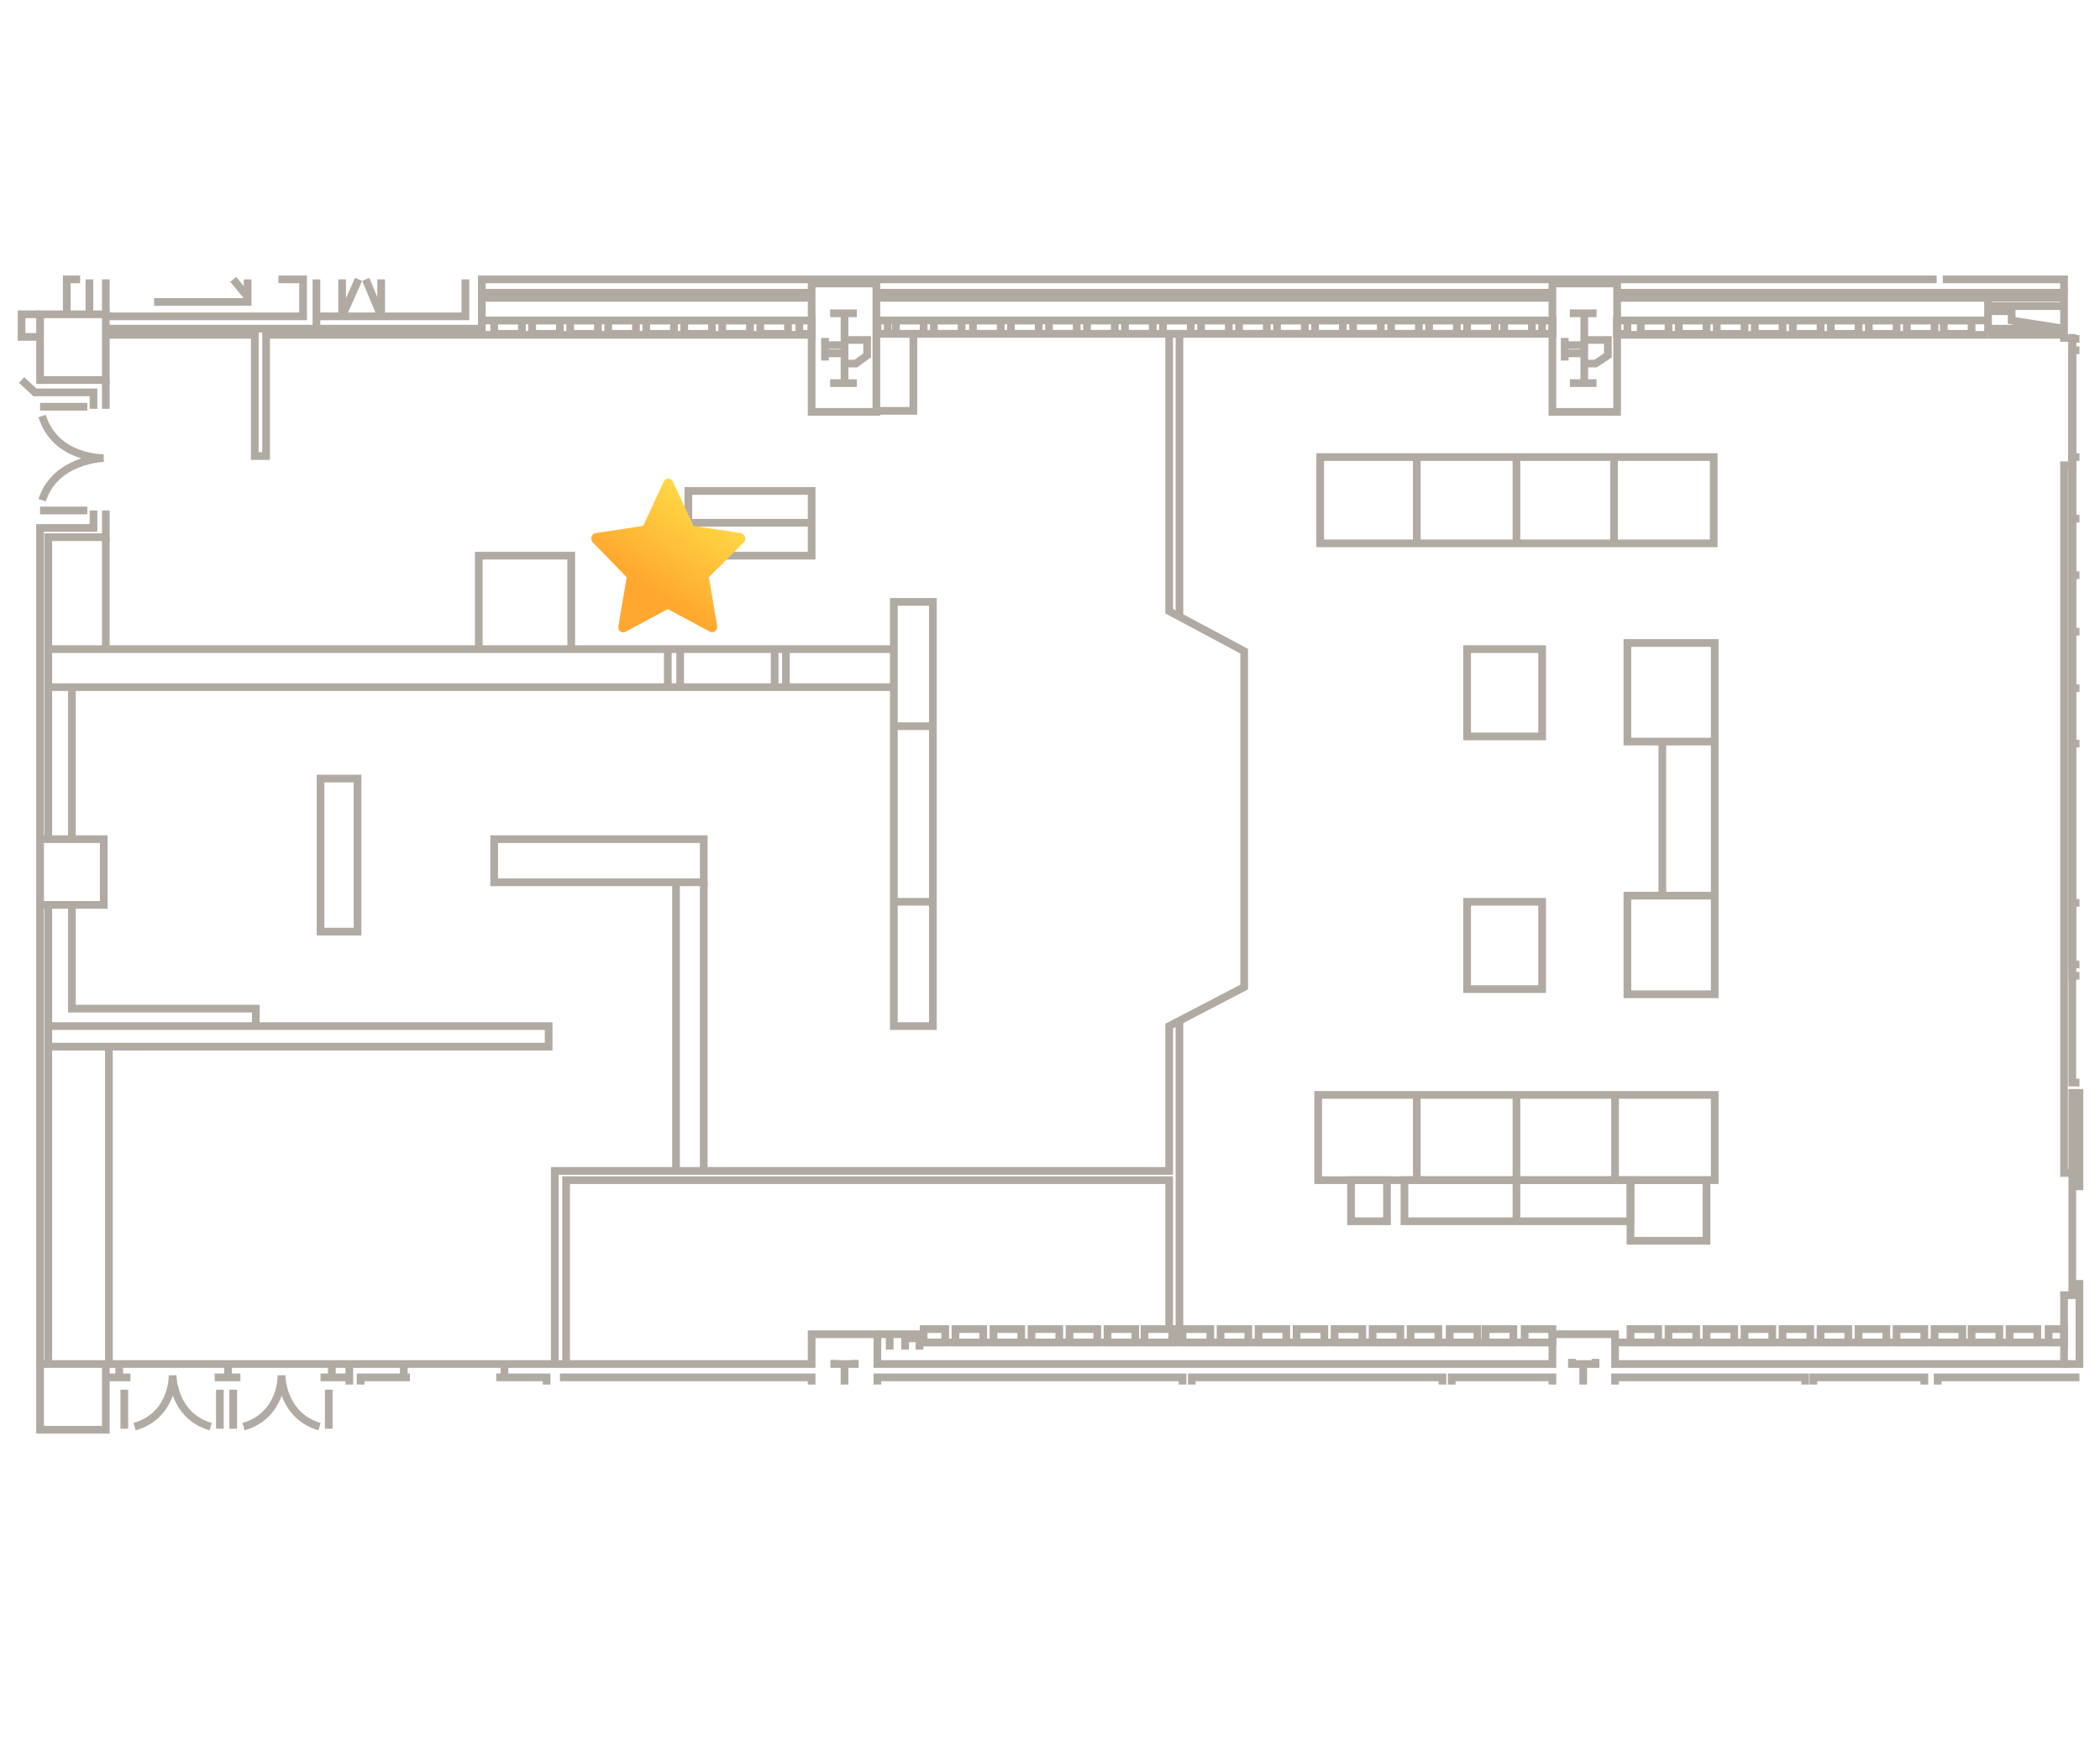 <?xml version="1.0" encoding="utf-8"?>
<!-- Generator: Adobe Illustrator 24.3.0, SVG Export Plug-In . SVG Version: 6.00 Build 0)  -->
<svg version="1.1" id="圖層_2_1_" xmlns="http://www.w3.org/2000/svg" xmlns:xlink="http://www.w3.org/1999/xlink" x="0px"
	 y="0px" viewBox="0 0 204.4 169.4" style="enable-background:new 0 0 204.4 169.4;" xml:space="preserve">
<style type="text/css">
	.st0{fill:none;stroke:#B1AAA3;stroke-width:0.75;stroke-miterlimit:10;}
	.st1{fill:url(#SVGID_1_);}
</style>
<polyline class="st0" points="3.9,132.8 3.9,51.4 9.1,51.4 9.1,49.7 "/>
<line class="st0" x1="4.7" y1="132.8" x2="4.7" y2="88.1"/>
<polyline class="st0" points="3.9,81.7 10.1,81.7 10.1,88.1 3.9,88.1 "/>
<polyline class="st0" points="4.7,81.7 4.7,52.3 10.3,52.3 10.3,49.7 "/>
<line class="st0" x1="10.3" y1="52.3" x2="10.3" y2="63.2"/>
<line class="st0" x1="4.7" y1="63.2" x2="87" y2="63.2"/>
<polyline class="st0" points="46.6,63.2 46.6,54.1 55.6,54.1 55.6,63.2 "/>
<rect x="87" y="58.6" class="st0" width="3.8" height="41.3"/>
<line class="st0" x1="87" y1="87.8" x2="90.8" y2="87.8"/>
<line class="st0" x1="87" y1="70.7" x2="90.8" y2="70.7"/>
<line class="st0" x1="4.7" y1="66.9" x2="87" y2="66.9"/>
<line class="st0" x1="75.4" y1="63.2" x2="75.4" y2="66.9"/>
<line class="st0" x1="76.5" y1="63.2" x2="76.5" y2="66.9"/>
<line class="st0" x1="65" y1="63.2" x2="65" y2="66.9"/>
<line class="st0" x1="66.2" y1="63.2" x2="66.2" y2="66.9"/>
<rect x="31.2" y="75.8" class="st0" width="3.6" height="14.9"/>
<rect x="48.1" y="81.7" class="st0" width="20.4" height="4.2"/>
<line class="st0" x1="68.5" y1="85.8" x2="68.5" y2="114"/>
<line class="st0" x1="65.8" y1="85.8" x2="65.8" y2="114"/>
<polyline class="st0" points="4.7,99.9 53.4,99.9 53.4,101.9 4.7,101.9 "/>
<line class="st0" x1="7" y1="66.9" x2="7" y2="81.7"/>
<polyline class="st0" points="7,88.1 7,98.2 24.9,98.2 24.9,99.9 "/>
<line class="st0" x1="10.6" y1="101.9" x2="10.6" y2="132.8"/>
<rect x="3.9" y="132.8" class="st0" width="6.4" height="6.4"/>
<polyline class="st0" points="10.3,132.8 79,132.8 79,129.9 85.4,129.9 85.4,132.8 151.1,132.8 151.1,129.9 157.2,129.9 
	157.2,132.8 200.9,132.8 200.9,126.1 201.7,126.1 201.7,114.2 200.9,114.2 200.9,45.3 201.7,45.3 201.7,32.9 200.9,32.9 200.9,28.5 
	157.4,28.5 "/>
<polyline class="st0" points="54,132.8 54,114 113.8,114 113.8,99.9 121.1,96.1 121.1,63.4 113.8,59.5 113.8,32.6 "/>
<line class="st0" x1="114.8" y1="32.6" x2="114.8" y2="60"/>
<line class="st0" x1="114.8" y1="99.4" x2="114.8" y2="130.7"/>
<polyline class="st0" points="113.8,129.4 113.8,114.9 55.1,114.9 55.1,132.8 "/>
<polyline class="st0" points="79,134.8 79,134.1 54.5,134.1 "/>
<polyline class="st0" points="53.2,134.8 53.2,134.1 48.3,134.1 "/>
<polyline class="st0" points="35.1,134.8 35.1,134.1 39.9,134.1 "/>
<line class="st0" x1="34" y1="134.8" x2="34" y2="132.8"/>
<line class="st0" x1="32.3" y1="132.8" x2="32.3" y2="134.1"/>
<line class="st0" x1="31.2" y1="134.1" x2="34" y2="134.1"/>
<line class="st0" x1="11.6" y1="132.8" x2="11.6" y2="134.1"/>
<line class="st0" x1="10.3" y1="134.1" x2="12.7" y2="134.1"/>
<line class="st0" x1="22.2" y1="132.8" x2="22.2" y2="134.1"/>
<line class="st0" x1="20.9" y1="134.1" x2="23.4" y2="134.1"/>
<line class="st0" x1="49.1" y1="132.8" x2="49.1" y2="134.1"/>
<line class="st0" x1="39.3" y1="134.1" x2="39.3" y2="132.8"/>
<line class="st0" x1="151.1" y1="28.5" x2="85.4" y2="28.5"/>
<line class="st0" x1="79" y1="28.5" x2="46.9" y2="28.5"/>
<rect x="151.1" y="27.6" class="st0" width="6.3" height="12.5"/>
<rect x="79" y="27.6" class="st0" width="6.3" height="12.5"/>
<polyline class="st0" points="200.9,132.8 202.4,132.8 202.4,125 201.7,125 "/>
<polyline class="st0" points="201.7,115.5 202.4,115.5 202.4,106.4 201.7,106.4 201.7,114.2 "/>
<polyline class="st0" points="202.4,105.4 201.7,105.4 201.7,44.5 202.4,44.5 "/>
<polyline class="st0" points="202.4,95 201.7,95 201.7,34.1 202.4,34.1 "/>
<polyline class="st0" points="202.4,93.9 201.7,93.9 201.7,33 202.4,33 "/>
<line class="st0" x1="201.7" y1="50.5" x2="202.4" y2="50.5"/>
<line class="st0" x1="201.7" y1="56" x2="202.4" y2="56"/>
<line class="st0" x1="201.7" y1="61.5" x2="202.4" y2="61.5"/>
<line class="st0" x1="201.7" y1="67" x2="202.4" y2="67"/>
<line class="st0" x1="201.7" y1="72.4" x2="202.4" y2="72.4"/>
<line class="st0" x1="201.7" y1="87.9" x2="202.4" y2="87.9"/>
<polyline class="st0" points="200.9,28.5 200.9,27.2 189.1,27.2 "/>
<polyline class="st0" points="188.5,27.2 46.9,27.2 46.9,32 10.3,32 "/>
<rect x="48.1" y="31.2" class="st0" width="2.7" height="1.3"/>
<rect x="51.8" y="31.2" class="st0" width="2.7" height="1.3"/>
<rect x="55.5" y="31.2" class="st0" width="2.7" height="1.3"/>
<rect x="59.2" y="31.2" class="st0" width="2.7" height="1.3"/>
<rect x="62.9" y="31.2" class="st0" width="2.7" height="1.3"/>
<rect x="66.6" y="31.2" class="st0" width="2.7" height="1.3"/>
<rect x="70.3" y="31.2" class="st0" width="2.7" height="1.3"/>
<rect x="74" y="31.2" class="st0" width="2.7" height="1.3"/>
<rect x="87.2" y="31.2" class="st0" width="2.7" height="1.3"/>
<rect x="90.9" y="31.2" class="st0" width="2.7" height="1.3"/>
<rect x="94.7" y="31.2" class="st0" width="2.7" height="1.3"/>
<rect x="98.4" y="31.2" class="st0" width="2.7" height="1.3"/>
<rect x="102.1" y="31.2" class="st0" width="2.7" height="1.3"/>
<rect x="105.8" y="31.2" class="st0" width="2.7" height="1.3"/>
<rect x="109.5" y="31.2" class="st0" width="2.7" height="1.3"/>
<rect x="113.2" y="31.2" class="st0" width="2.7" height="1.3"/>
<rect x="116.9" y="31.2" class="st0" width="2.7" height="1.3"/>
<rect x="120.6" y="31.2" class="st0" width="2.7" height="1.3"/>
<rect x="124.3" y="31.2" class="st0" width="2.7" height="1.3"/>
<rect x="128" y="31.2" class="st0" width="2.7" height="1.3"/>
<rect x="131.7" y="31.2" class="st0" width="2.7" height="1.3"/>
<rect x="135.4" y="31.2" class="st0" width="2.7" height="1.3"/>
<rect x="139.1" y="31.2" class="st0" width="2.7" height="1.3"/>
<rect x="142.8" y="31.2" class="st0" width="2.7" height="1.3"/>
<rect x="146.4" y="31.2" class="st0" width="2.7" height="1.3"/>
<rect x="159.7" y="31.2" class="st0" width="2.7" height="1.3"/>
<rect x="163.4" y="31.2" class="st0" width="2.7" height="1.3"/>
<rect x="167.1" y="31.2" class="st0" width="2.7" height="1.3"/>
<rect x="170.8" y="31.2" class="st0" width="2.7" height="1.3"/>
<rect x="174.5" y="31.2" class="st0" width="2.7" height="1.3"/>
<rect x="178.2" y="31.2" class="st0" width="2.7" height="1.3"/>
<rect x="181.9" y="31.2" class="st0" width="2.7" height="1.3"/>
<rect x="185.6" y="31.2" class="st0" width="2.7" height="1.3"/>
<rect x="189.2" y="31.2" class="st0" width="2.7" height="1.3"/>
<rect x="77.8" y="31.2" class="st0" width="1.2" height="1.3"/>
<rect x="85.4" y="31.2" class="st0" width="1" height="1.3"/>
<rect x="150.1" y="31.2" class="st0" width="1" height="1.3"/>
<rect x="157.4" y="31.2" class="st0" width="1" height="1.3"/>
<polyline class="st0" points="45.3,27.2 45.3,30.8 30.8,30.8 "/>
<line class="st0" x1="30.8" y1="27.2" x2="30.8" y2="32"/>
<rect x="3.9" y="30.6" class="st0" width="6.4" height="6.4"/>
<polyline class="st0" points="10.3,30.8 29.5,30.8 29.5,27.2 27.1,27.2 "/>
<line class="st0" x1="33.3" y1="30.8" x2="34.9" y2="27.2"/>
<line class="st0" x1="33.3" y1="27.2" x2="33.3" y2="30.8"/>
<line class="st0" x1="37.1" y1="30.8" x2="35.6" y2="27.2"/>
<line class="st0" x1="37.1" y1="27.2" x2="37.1" y2="30.8"/>
<polyline class="st0" points="24.1,27.2 24.1,29.4 15,29.4 "/>
<line class="st0" x1="10.3" y1="27.2" x2="10.3" y2="30.6"/>
<polyline class="st0" points="7.8,27.2 6.5,27.2 6.5,30.6 "/>
<polyline class="st0" points="3.9,30.6 2.1,30.6 2.1,32.8 3.9,32.8 "/>
<polyline class="st0" points="2.1,37 3.4,38.2 9.1,38.2 9.1,39.8 "/>
<line class="st0" x1="10.3" y1="37" x2="10.3" y2="39.8"/>
<rect x="67" y="47.8" class="st0" width="12" height="6.3"/>
<line class="st0" x1="67" y1="50.9" x2="79" y2="50.9"/>
<polyline class="st0" points="85.4,40 88.9,40 88.9,32.6 "/>
<line class="st0" x1="80.8" y1="30.5" x2="83.4" y2="30.5"/>
<line class="st0" x1="80.8" y1="37.3" x2="83.4" y2="37.3"/>
<line class="st0" x1="82.2" y1="37.3" x2="82.2" y2="30.5"/>
<line class="st0" x1="80.3" y1="32.9" x2="80.3" y2="35.1"/>
<line class="st0" x1="80.3" y1="34.4" x2="82.2" y2="34.4"/>
<line class="st0" x1="80.3" y1="33.6" x2="82.2" y2="33.6"/>
<polyline class="st0" points="82.2,33.1 84.4,33.1 84.4,34.6 83.3,35.4 82.2,35.4 "/>
<line class="st0" x1="152.8" y1="30.5" x2="155.4" y2="30.5"/>
<line class="st0" x1="152.8" y1="37.3" x2="155.4" y2="37.3"/>
<line class="st0" x1="154.2" y1="37.3" x2="154.2" y2="30.5"/>
<line class="st0" x1="152.3" y1="32.9" x2="152.3" y2="35.1"/>
<line class="st0" x1="152.3" y1="34.4" x2="154.2" y2="34.4"/>
<line class="st0" x1="152.3" y1="33.6" x2="154.2" y2="33.6"/>
<polyline class="st0" points="154.2,33.1 156.5,33.1 156.5,34.6 155.3,35.4 154.2,35.4 "/>
<line class="st0" x1="46.9" y1="29" x2="79" y2="29"/>
<line class="st0" x1="85.4" y1="29" x2="151.1" y2="29"/>
<line class="st0" x1="157.4" y1="29" x2="200.9" y2="29"/>
<polyline class="st0" points="193.5,30.3 195.8,30.3 195.8,31.2 200.9,32 193.5,32 193.5,28.5 "/>
<line class="st0" x1="193.5" y1="29.8" x2="200.9" y2="29.8"/>
<polyline class="st0" points="193.5,32.6 157.4,32.6 157.4,31.2 193.5,31.2 "/>
<rect x="85.4" y="31.2" class="st0" width="65.7" height="1.3"/>
<polyline class="st0" points="46.9,31.2 79,31.2 79,32.6 25.9,32.6 "/>
<line class="st0" x1="193.5" y1="32.6" x2="200.9" y2="32.6"/>
<polyline class="st0" points="24.8,32 24.8,44.4 25.9,44.4 25.9,32 "/>
<line class="st0" x1="24.8" y1="32.6" x2="10.3" y2="32.6"/>
<rect x="128.5" y="44.5" class="st0" width="38.3" height="8.4"/>
<line class="st0" x1="137.9" y1="44.5" x2="137.9" y2="52.9"/>
<line class="st0" x1="147.6" y1="44.5" x2="147.6" y2="52.9"/>
<line class="st0" x1="157.1" y1="44.5" x2="157.1" y2="52.9"/>
<rect x="142.8" y="63.2" class="st0" width="7.3" height="8.5"/>
<rect x="142.8" y="87.8" class="st0" width="7.3" height="8.5"/>
<rect x="158.4" y="87.2" class="st0" width="8.5" height="9.6"/>
<rect x="158.4" y="62.6" class="st0" width="8.5" height="9.6"/>
<line class="st0" x1="161.8" y1="87.2" x2="161.8" y2="72.2"/>
<line class="st0" x1="166.9" y1="72.2" x2="166.9" y2="87.2"/>
<rect x="128.3" y="106.6" class="st0" width="38.6" height="8.3"/>
<line class="st0" x1="137.9" y1="106.6" x2="137.9" y2="114.9"/>
<line class="st0" x1="147.6" y1="106.6" x2="147.6" y2="114.9"/>
<line class="st0" x1="157.2" y1="106.6" x2="157.2" y2="114.9"/>
<rect x="131.5" y="114.9" class="st0" width="3.5" height="4"/>
<rect x="158.7" y="114.9" class="st0" width="7.4" height="5.9"/>
<rect x="136.7" y="114.9" class="st0" width="22" height="4"/>
<line class="st0" x1="147.6" y1="114.9" x2="147.6" y2="118.9"/>
<rect x="162.4" y="129.4" class="st0" width="2.7" height="1.3"/>
<rect x="158.7" y="129.4" class="st0" width="2.7" height="1.3"/>
<rect x="195.6" y="129.4" class="st0" width="2.7" height="1.3"/>
<rect x="199.4" y="129.4" class="st0" width="1.5" height="1.3"/>
<rect x="166.1" y="129.4" class="st0" width="2.7" height="1.3"/>
<rect x="169.8" y="129.4" class="st0" width="2.7" height="1.3"/>
<rect x="173.5" y="129.4" class="st0" width="2.7" height="1.3"/>
<rect x="177.2" y="129.4" class="st0" width="2.7" height="1.3"/>
<rect x="180.9" y="129.4" class="st0" width="2.7" height="1.3"/>
<rect x="184.6" y="129.4" class="st0" width="2.7" height="1.3"/>
<rect x="188.3" y="129.4" class="st0" width="2.7" height="1.3"/>
<rect x="191.9" y="129.4" class="st0" width="2.7" height="1.3"/>
<rect x="115.1" y="129.4" class="st0" width="2.7" height="1.3"/>
<rect x="111.4" y="129.4" class="st0" width="2.7" height="1.3"/>
<rect x="148.4" y="129.4" class="st0" width="2.7" height="1.3"/>
<rect x="118.8" y="129.4" class="st0" width="2.7" height="1.3"/>
<rect x="122.5" y="129.4" class="st0" width="2.7" height="1.3"/>
<rect x="126.2" y="129.4" class="st0" width="2.7" height="1.3"/>
<rect x="129.9" y="129.4" class="st0" width="2.7" height="1.3"/>
<rect x="93" y="129.4" class="st0" width="2.7" height="1.3"/>
<rect x="89.9" y="129.4" class="st0" width="2.1" height="1.3"/>
<rect x="96.7" y="129.4" class="st0" width="2.7" height="1.3"/>
<rect x="100.4" y="129.4" class="st0" width="2.7" height="1.3"/>
<rect x="104.1" y="129.4" class="st0" width="2.7" height="1.3"/>
<rect x="107.8" y="129.4" class="st0" width="2.7" height="1.3"/>
<rect x="133.6" y="129.4" class="st0" width="2.7" height="1.3"/>
<rect x="137.3" y="129.4" class="st0" width="2.7" height="1.3"/>
<rect x="141.1" y="129.4" class="st0" width="2.7" height="1.3"/>
<rect x="144.6" y="129.4" class="st0" width="2.7" height="1.3"/>
<line class="st0" x1="200.9" y1="130.7" x2="157.2" y2="130.7"/>
<line class="st0" x1="151.1" y1="130.7" x2="89.5" y2="130.7"/>
<polyline class="st0" points="89.5,131.4 89.5,130.3 88.1,130.3 88.1,131.4 "/>
<line class="st0" x1="86.6" y1="129.9" x2="86.6" y2="131.4"/>
<line class="st0" x1="85.4" y1="129.9" x2="89.9" y2="129.9"/>
<polyline class="st0" points="81.2,132.4 81.2,132.8 83.2,132.8 83.2,132.4 "/>
<line class="st0" x1="82.2" y1="132.8" x2="82.2" y2="134.8"/>
<polyline class="st0" points="85.4,134.8 85.4,134.1 115.1,134.1 115.1,134.8 "/>
<polyline class="st0" points="116,134.8 116,134.1 140.4,134.1 140.4,134.8 "/>
<polyline class="st0" points="141.3,134.8 141.3,134.1 151.1,134.1 151.1,134.8 "/>
<polyline class="st0" points="157.2,134.8 157.2,134.1 175.7,134.1 175.7,134.8 "/>
<polyline class="st0" points="176.5,134.8 176.5,134.1 187.3,134.1 187.3,134.8 "/>
<polyline class="st0" points="188.6,134.8 188.6,134.1 202.4,134.1 "/>
<polyline class="st0" points="153,132.3 153,132.8 155.3,132.8 155.3,132.3 "/>
<line class="st0" x1="154.1" y1="134.8" x2="154.1" y2="132.8"/>
<line class="st0" x1="8.7" y1="30.5" x2="8.7" y2="27.2"/>
<line class="st0" x1="12.1" y1="135.3" x2="12.1" y2="139.1"/>
<line class="st0" x1="21.4" y1="139.1" x2="21.4" y2="135.3"/>
<path class="st0" d="M20.5,138.9c-3.7-1.1-3.7-5-3.7-5s0.1,3.9-3.7,5"/>
<line class="st0" x1="22.7" y1="135.3" x2="22.7" y2="139.1"/>
<line class="st0" x1="32" y1="139.1" x2="32" y2="135.3"/>
<path class="st0" d="M31.1,138.9c-3.7-1.1-3.7-5-3.7-5s0.1,3.9-3.7,5"/>
<line class="st0" x1="8.5" y1="39.6" x2="3.9" y2="39.6"/>
<line class="st0" x1="3.9" y1="49.7" x2="8.5" y2="49.7"/>
<path class="st0" d="M4.1,48.7c1.3-4,6-4.1,6-4.1s-4.7,0.1-6-4.1"/>
<line class="st0" x1="24.1" y1="28.9" x2="22.7" y2="27.2"/>
<g>
	<linearGradient id="SVGID_1_" gradientUnits="userSpaceOnUse" x1="68.582" y1="49.469" x2="63.125" y2="57.548">
		<stop  offset="0" style="stop-color:#FFD644"/>
		<stop  offset="1" style="stop-color:#FFA72E"/>
	</linearGradient>
	<path class="st1" d="M60.9,61.5c-0.4,0.2-0.8-0.1-0.7-0.6l0.8-4.7l-3.3-3.4c-0.3-0.3-0.1-0.9,0.3-0.9l4.6-0.7l2-4.3
		c0.2-0.4,0.7-0.4,0.9,0l2,4.3l4.6,0.7c0.4,0.1,0.6,0.6,0.3,0.9L69,56.2l0.8,4.7c0.1,0.4-0.3,0.8-0.7,0.6L65,59.3L60.9,61.5
		L60.9,61.5z"/>
</g>
</svg>
